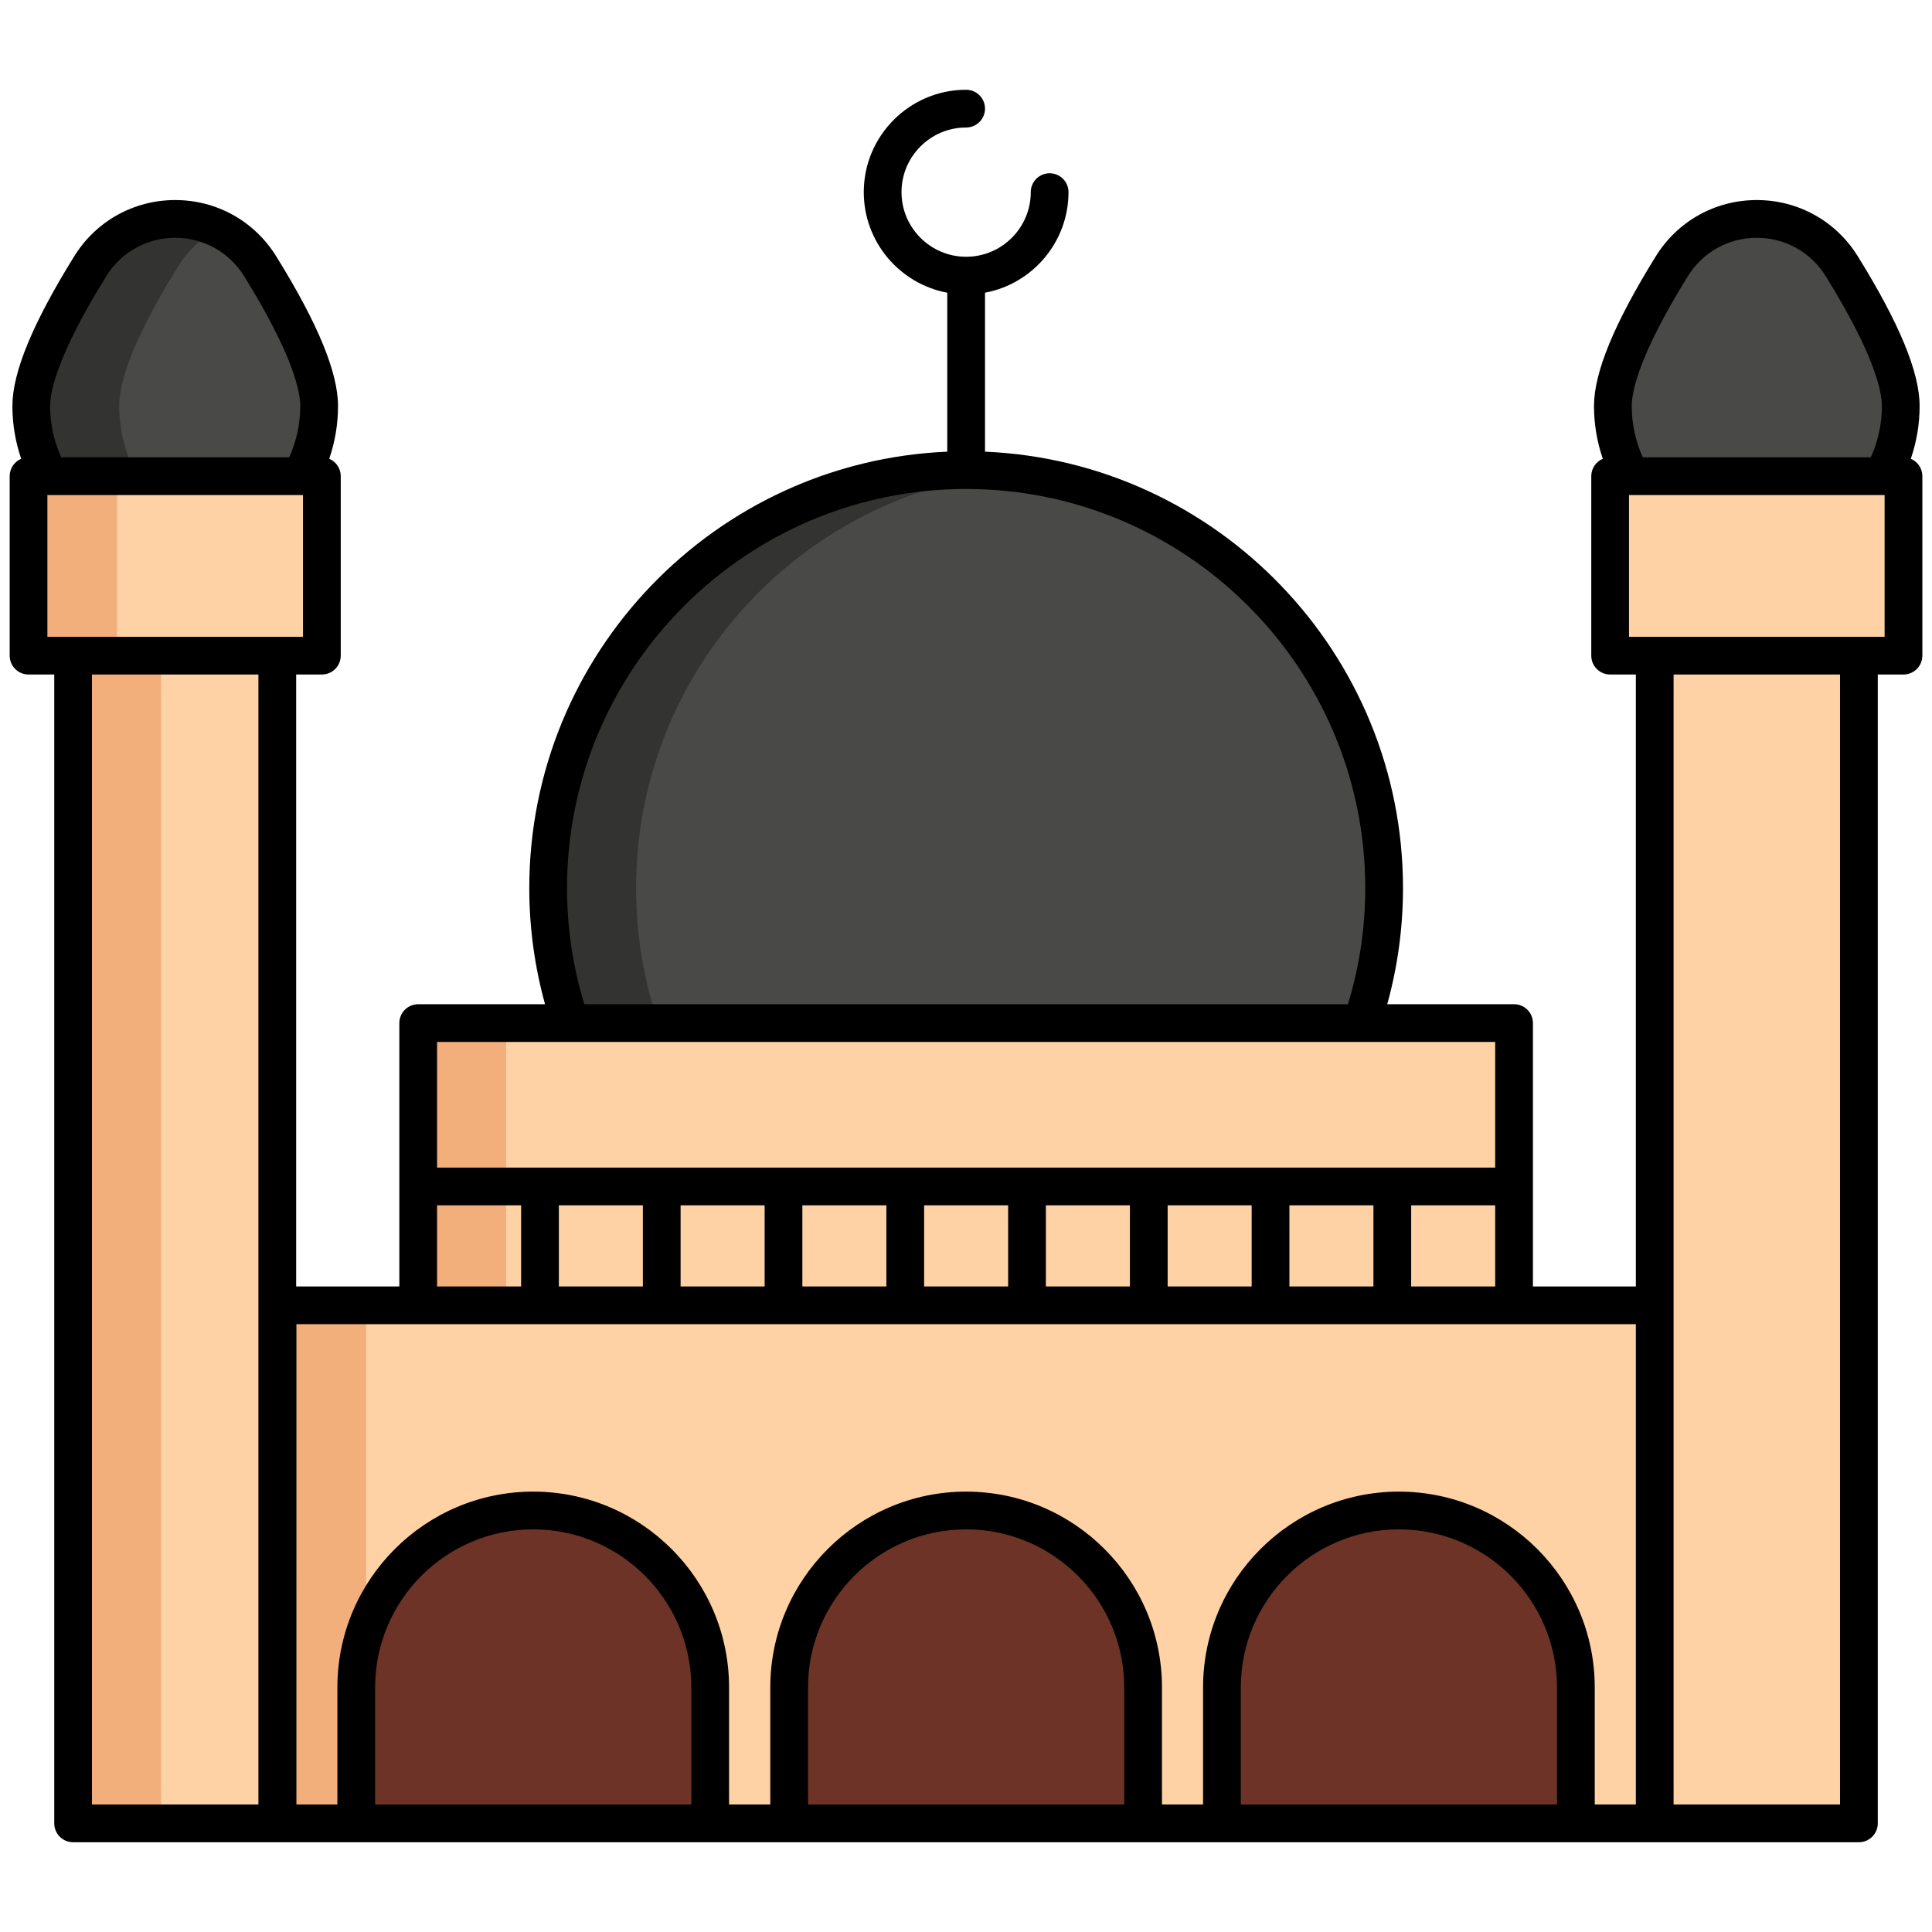 <svg enable-background="new 0 0 512 512" height="512" viewBox="0 0 512 512" width="512" xmlns="http://www.w3.org/2000/svg"><g id="Layer_2"><g><path d="m84.575 107.616c0 21.068-17.079 38.147-38.147 38.147s-38.146-17.079-38.146-38.147c0-9.262 7.373-23.744 15.635-37.067 10.364-16.71 34.659-16.71 45.023 0 8.263 13.323 15.635 27.805 15.635 37.067z" fill="#494a47"/><path d="m31.59 107.616c0-9.262 7.373-23.744 15.635-37.067 2.789-4.498 6.593-7.773 10.857-9.849-11.58-5.639-26.591-2.363-34.166 9.849-8.262 13.323-15.634 27.805-15.634 37.067 0 21.068 17.079 38.147 38.147 38.147 4.066 0 7.98-.642 11.654-1.82-15.366-4.927-26.493-19.325-26.493-36.327z" fill="#333331"/><circle cx="256.035" cy="235.354" fill="#494a47" r="110.772"/><path d="m168.572 235.354c0-57.241 43.418-104.338 99.118-110.162-3.83-.401-7.718-.609-11.654-.609-61.178 0-110.772 49.594-110.772 110.772s49.594 110.772 110.772 110.772c3.936 0 7.824-.209 11.654-.609-55.699-5.826-99.118-52.922-99.118-110.164z" fill="#333331"/><path d="m503.718 107.616c0 21.068-17.079 38.147-38.147 38.147s-38.147-17.079-38.147-38.147c0-9.262 7.372-23.744 15.635-37.067 10.364-16.71 34.659-16.71 45.023 0 8.264 13.323 15.636 27.805 15.636 37.067z" fill="#494a47"/><path d="m73.555 345.922h364.961v137.29h-364.961z" fill="#fed2a4"/><path d="m73.555 345.922h23.468v137.29h-23.468z" fill="#f2af7c"/><path d="m110.829 271.128h290.412v74.793h-290.412z" fill="#fed2a4"/><path d="m110.829 271.128h23.309v74.793h-23.309z" fill="#f2af7c"/><path d="m19.373 173.754h54.111v309.458h-54.111z" fill="#fed2a4"/><path d="m19.373 173.754h23.309v309.458h-23.309z" fill="#f2af7c"/><path d="m7.559 126.189h77.738v47.564h-77.738z" fill="#fed2a4"/><path d="m7.559 126.189h23.468v47.564h-23.468z" fill="#f2af7c"/><path d="m438.516 173.754h54.111v309.458h-54.111z" fill="#fed2a4"/><path d="m426.702 126.189h77.738v47.564h-77.738z" fill="#fed2a4"/><g fill="#6d3326"><path d="m302.935 483.212h-93.798v-36.018c0-25.902 20.997-46.899 46.899-46.899 25.902 0 46.899 20.997 46.899 46.899z"/><path d="m417.624 483.212h-93.798v-36.018c0-25.902 20.997-46.899 46.899-46.899 25.902 0 46.899 20.997 46.899 46.899z"/><path d="m188.209 483.212h-93.798v-36.018c0-25.902 20.997-46.899 46.899-46.899 25.902 0 46.899 20.997 46.899 46.899z"/></g><g><path d="m506.383 121.581c1.505-4.384 2.335-9.078 2.335-13.966 0-8.938-5.36-21.924-16.387-39.702-5.785-9.328-15.789-14.897-26.76-14.897s-20.975 5.569-26.76 14.897c-11.026 17.778-16.386 30.765-16.386 39.702 0 4.887.83 9.582 2.335 13.966-1.796.758-3.058 2.536-3.058 4.608v47.564c0 2.761 2.239 5 5 5h6.814v162.168h-27.274v-69.793c0-2.761-2.239-5-5-5h-33.609c2.708-9.805 4.174-20.119 4.174-30.774 0-62.161-49.246-113.029-110.772-115.657v-42.123c12.577-2.354 22.127-13.408 22.127-26.658 0-2.761-2.239-5-5-5s-5 2.239-5 5c0 9.444-7.683 17.127-17.127 17.127s-17.127-7.683-17.127-17.127 7.683-17.127 17.127-17.127c2.761 0 5-2.239 5-5s-2.239-5-5-5c-14.958 0-27.127 12.169-27.127 27.127 0 13.25 9.551 24.304 22.127 26.658v42.124c-61.526 2.628-110.772 53.496-110.772 115.657 0 10.655 1.466 20.969 4.174 30.774h-33.607c-2.761 0-5 2.239-5 5v69.793h-27.346v-162.169h6.814c2.761 0 5-2.239 5-5v-47.564c0-2.071-1.259-3.848-3.053-4.607 1.505-4.384 2.331-9.08 2.331-13.967 0-8.937-5.36-21.924-16.386-39.702-5.785-9.328-15.789-14.897-26.76-14.897s-20.975 5.569-26.76 14.897c-11.028 17.778-16.388 30.765-16.388 39.703 0 4.887.826 9.583 2.331 13.967-1.794.759-3.053 2.536-3.053 4.606v47.564c0 2.761 2.239 5 5 5h6.813v304.458c0 2.761 2.239 5 5 5h473.254c2.761 0 5-2.239 5-5v-304.458h6.813c2.761 0 5-2.239 5-5v-47.564c0-2.072-1.26-3.849-3.057-4.608zm-59.074-48.397c3.949-6.367 10.776-10.168 18.262-10.168s14.313 3.801 18.262 10.168c12.951 20.881 14.885 30.535 14.885 34.432 0 4.837-1.058 9.427-2.93 13.574h-60.433c-1.872-4.147-2.93-8.736-2.93-13.574 0-3.896 1.933-13.55 14.884-34.432zm-105.603 267.737v-21.499h22.268v21.499zm-32.269 0v-21.499h22.268v21.499zm-32.268 0v-21.499h22.268v21.499zm-32.268 0v-21.499h22.268v21.499zm-32.268 0v-21.499h22.268v21.499zm-32.268 0v-21.499h22.268v21.499zm-32.267 0v-21.499h22.268v21.499zm225.876-21.498h22.268v21.499h-22.268zm-223.71-84.069c0-58.323 47.449-105.772 105.772-105.772s105.772 47.449 105.772 105.772c0 10.702-1.615 21.03-4.585 30.774h-202.375c-2.969-9.743-4.584-20.071-4.584-30.774zm245.978 40.774v33.294h-280.412v-33.294zm-280.412 43.295h22.268v21.499h-22.268zm-87.663-246.239c3.949-6.367 10.776-10.168 18.262-10.168s14.313 3.801 18.262 10.168c12.951 20.882 14.884 30.536 14.884 34.432 0 4.839-1.064 9.426-2.937 13.574h-60.42c-1.873-4.147-2.937-8.735-2.937-13.574.001-3.897 1.934-13.551 14.886-34.432zm-15.607 58.005h67.738v37.564h-67.738zm55.924 347.022h-44.111v-299.458h44.111zm10.071-127.29h354.961v127.29h-10.892v-31.018c0-28.617-23.282-51.899-51.899-51.899s-51.899 23.282-51.899 51.899v31.018h-10.892v-31.018c0-28.617-23.282-51.899-51.899-51.899s-51.899 23.282-51.899 51.899v31.018h-10.927v-31.018c0-28.617-23.282-51.899-51.899-51.899s-51.899 23.282-51.899 51.899v31.018h-10.856zm20.856 127.29v-31.018c0-23.104 18.796-41.899 41.899-41.899s41.899 18.796 41.899 41.899v31.018zm114.726 0v-31.018c0-23.104 18.796-41.899 41.899-41.899s41.899 18.796 41.899 41.899v31.018zm114.689 0v-31.018c0-23.104 18.796-41.899 41.899-41.899s41.899 18.796 41.899 41.899v31.018zm158.801 0h-44.111v-299.458h44.111zm11.813-309.458h-67.738v-37.564h67.738z"/></g></g></g></svg>